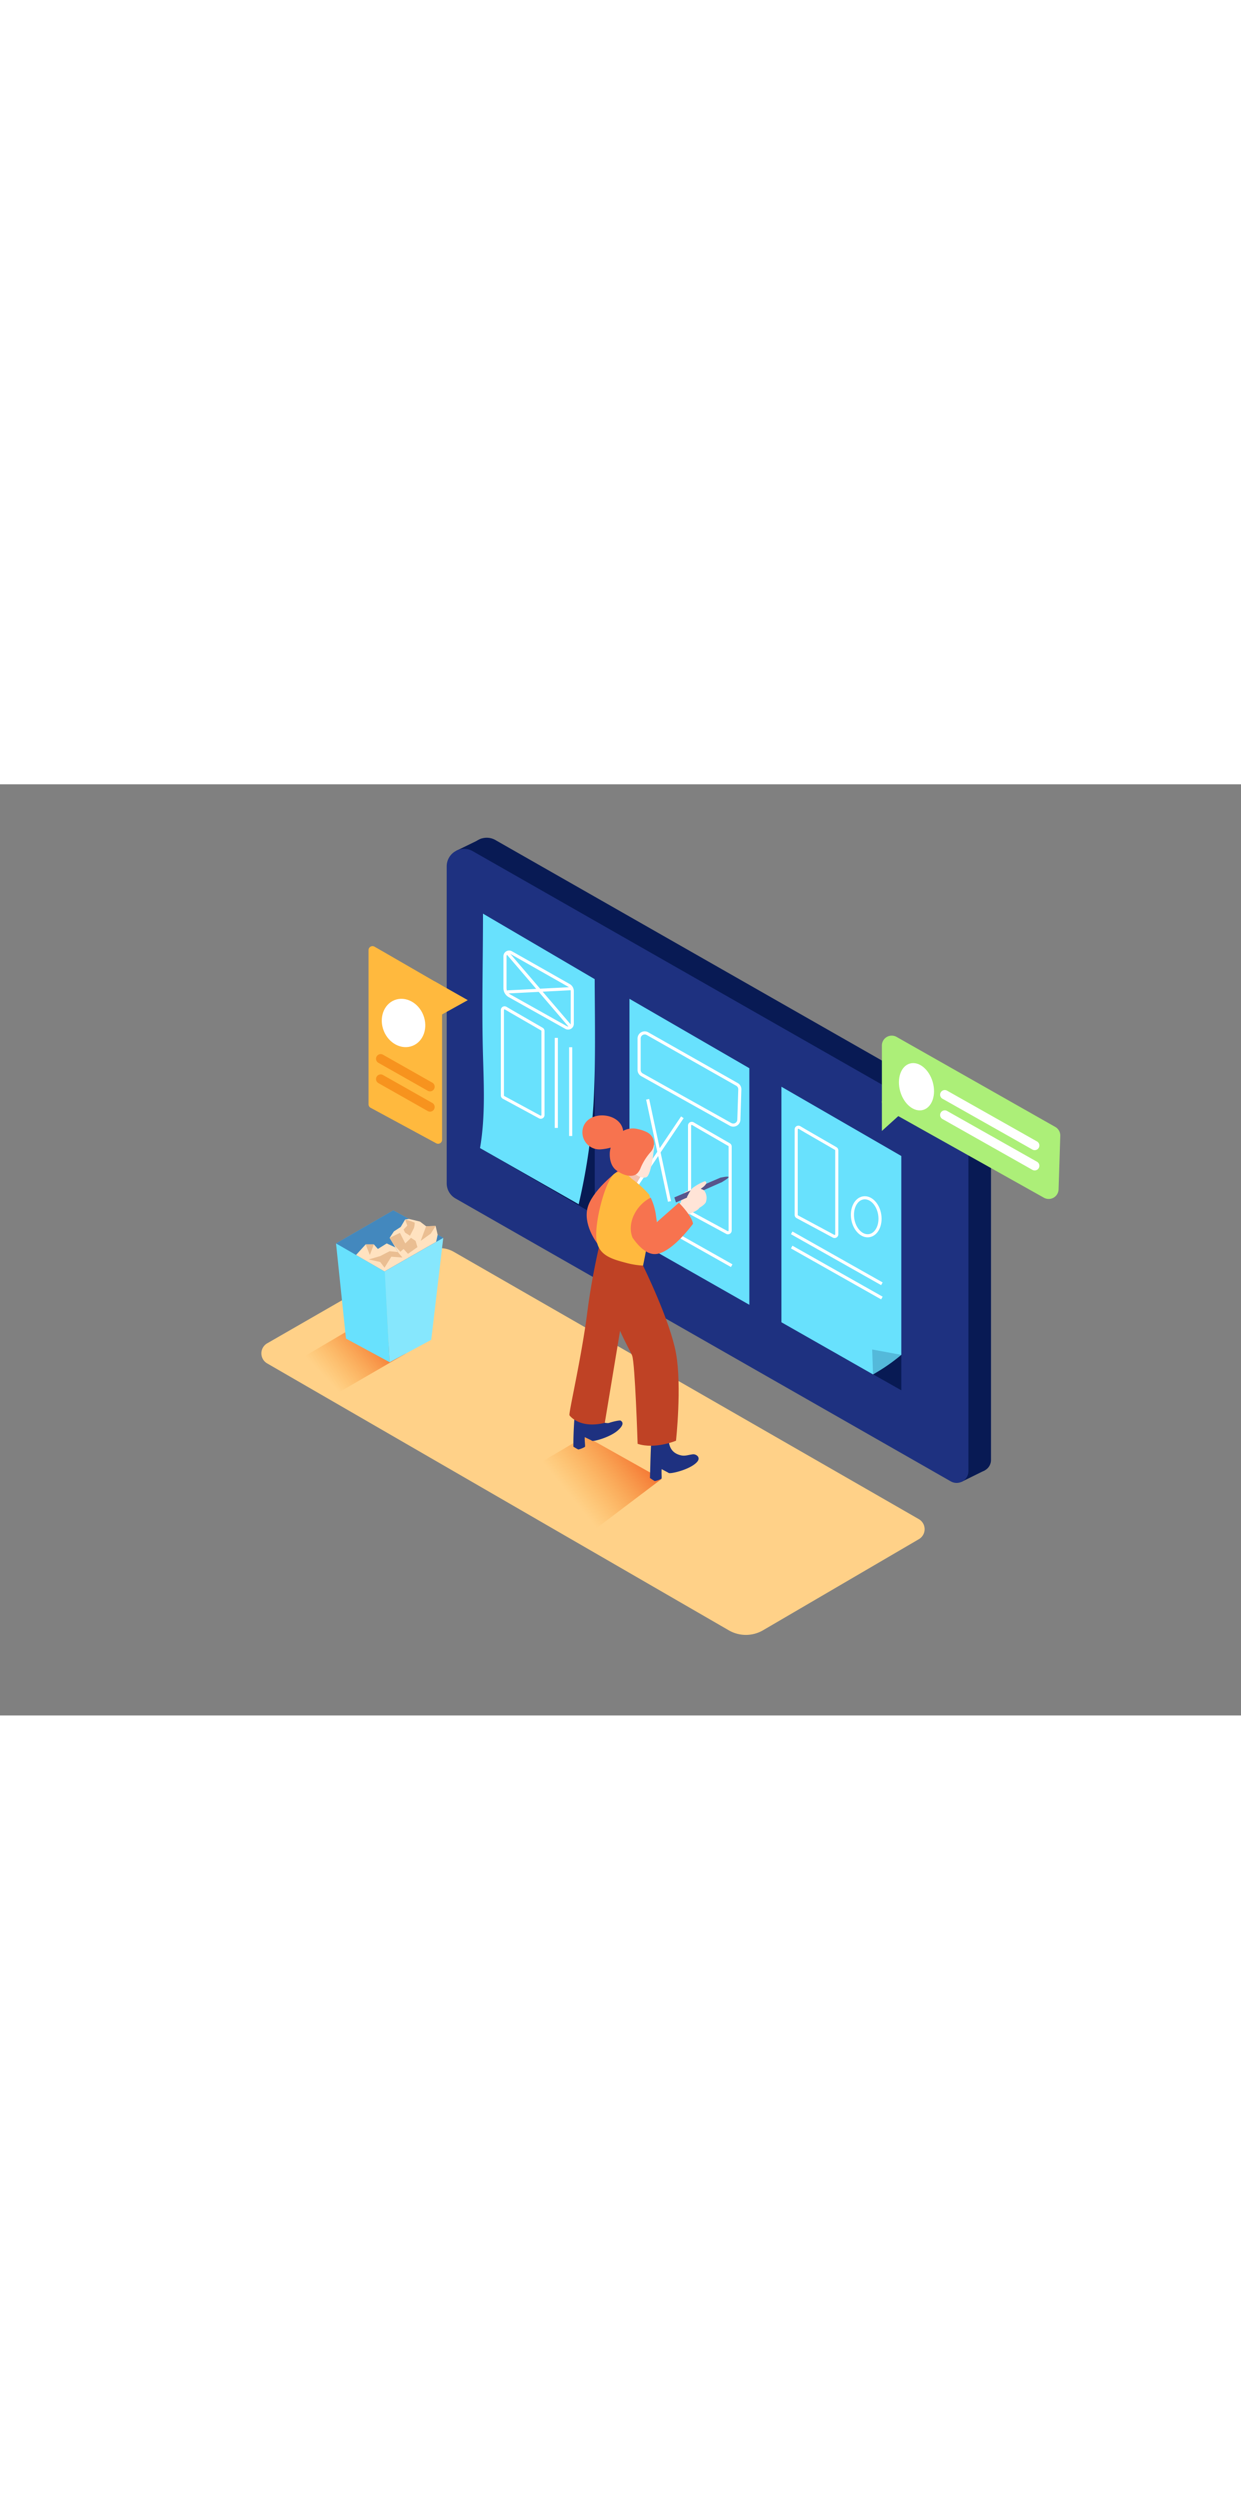 <svg id="Layer_1" data-name="Layer 1" xmlns="http://www.w3.org/2000/svg" xmlns:xlink="http://www.w3.org/1999/xlink" viewBox="0 0 400 300" data-imageid="wireframe-isometric" imageName="Wireframe" class="illustrations_image" style="width: 149px;"><rect x="0" y="0" width="400" height="300" fill="#808080" stroke="none"/><defs><linearGradient id="linear-gradient" x1="183.17" y1="228.48" x2="206.86" y2="209.07" gradientUnits="userSpaceOnUse"><stop offset="0" stop-color="#f7931e" stop-opacity="0"/><stop offset="1" stop-color="#f15a24"/></linearGradient><linearGradient id="linear-gradient-2" x1="105.01" y1="191.33" x2="123.66" y2="173.79" xlink:href="#linear-gradient"/></defs><title>-</title><path d="M296.14,243.22l-50.23,29.35a11,11,0,0,1-11,0l-148.8-86a3.73,3.73,0,0,1,0-6.46l51.26-29.49a8.91,8.91,0,0,1,8.88,0l149.88,86.11A3.73,3.73,0,0,1,296.14,243.22Z" fill="#ffd188"/><path d="M189.16,242l24.08-18.2L188.64,210l-25.42,15C169.54,228.75,182.95,237.95,189.16,242Z" fill="url(#linear-gradient)"/><polyline points="309.92 224.73 317.43 221.02 312.14 216.86 309.92 220.36" fill="#081a54"/><polyline points="147.08 21.41 155.2 17.47 155.69 23.42 150.72 25.6" fill="#081a54"/><path d="M319.42,114V217.69a3.8,3.8,0,0,1-5.68,3.3L154.1,129.84a5.62,5.62,0,0,1-2.83-4.88V22.83a5.62,5.62,0,0,1,8.4-4.88l155.42,88.63A8.59,8.59,0,0,1,319.42,114Z" fill="#081a54"/><path d="M312.14,117.63V221.28a3.8,3.8,0,0,1-5.68,3.3L146.81,133.43a5.62,5.62,0,0,1-2.83-4.88V26.42a5.62,5.62,0,0,1,8.4-4.88L307.8,110.16A8.59,8.59,0,0,1,312.14,117.63Z" fill="#1e3180"/><polyline points="290.51 183.82 290.51 195.24 268 182.5" fill="#081a54"/><polyline points="191.7 64.28 191.7 138.68 154.74 117.19" fill="#081a54"/><path d="M290.51,119.75v64.07a58.91,58.91,0,0,1-9.12,6.3l-29.52-16.8V97.44Z" fill="#68e1fd" class="target-color"/><path d="M155.68,41.67h0l36,21.1c.05,13.16.36,27.86-.44,41a195.18,195.18,0,0,1-4.72,31.52l-31.8-18.09c1.84-10.55,1.16-21.47.9-32.13C155.3,71.45,155.68,55.1,155.68,41.67Z" fill="#68e1fd" class="target-color"/><polygon points="241.53 91.47 241.53 167.69 202.89 145.71 202.89 69.11 241.53 91.47" fill="#68e1fd" class="target-color"/><path d="M290.51,183.82l-9.39-1.73.27,8S288.57,186.74,290.51,183.82Z" fill="#081a54" opacity="0.2"/><path d="M208.64,80.3l28.91,16.39a1.8,1.8,0,0,1,.91,1.62l-.31,9.75a1.8,1.8,0,0,1-2.67,1.51l-28.59-16A1.8,1.8,0,0,1,206,92V81.86A1.8,1.8,0,0,1,208.64,80.3Z" fill="none" stroke="#fff" stroke-miterlimit="10"/><path d="M225.26,110.47l9.73,5.62a.71.71,0,0,1,.35.61v27.1a.71.71,0,0,1-1,.62l-11.71-6.34a.71.71,0,0,1-.37-.62V109.94a.71.71,0,0,1,1.06-.61Z" fill="none" stroke="#fff" stroke-miterlimit="10"/><line x1="219.94" y1="107.28" x2="204.85" y2="129.71" fill="none" stroke="#fff" stroke-miterlimit="10"/><line x1="208.75" y1="101.48" x2="215.79" y2="134.39" fill="none" stroke="#fff" stroke-miterlimit="10"/><line x1="235.84" y1="155.09" x2="206.76" y2="138.68" fill="none" stroke="#fff" stroke-miterlimit="10"/><path d="M259.63,111.72l9.73,5.62a.71.71,0,0,1,.35.61V145a.71.71,0,0,1-1,.62L257,139.33a.71.71,0,0,1-.37-.62V111.18a.71.71,0,0,1,1.06-.61Z" fill="none" stroke="#fff" stroke-miterlimit="10"/><line x1="284.25" y1="160.92" x2="255.18" y2="144.51" fill="none" stroke="#fff" stroke-miterlimit="10"/><line x1="284.25" y1="165.51" x2="255.18" y2="149.09" fill="none" stroke="#fff" stroke-miterlimit="10"/><path d="M162.77,55.39V65.67a2.81,2.81,0,0,0,1.44,2.46l18.24,10.22a1.34,1.34,0,0,0,2-1.17V66.61a2.1,2.1,0,0,0-1.06-1.82L164.77,54.23A1.34,1.34,0,0,0,162.77,55.39Z" fill="none" stroke="#fff" stroke-miterlimit="10"/><line x1="163.47" y1="54.22" x2="183.99" y2="78.18" fill="none" stroke="#fff" stroke-miterlimit="10"/><line x1="183.99" y1="65.84" x2="163.47" y2="66.89" fill="none" stroke="#fff" stroke-miterlimit="10"/><path d="M164.93,73.25l9.73,5.62a.71.71,0,0,1,.35.61v27.1a.71.71,0,0,1-1,.62l-11.71-6.34a.71.71,0,0,1-.37-.62V72.72a.71.71,0,0,1,1.06-.61Z" fill="none" stroke="#fff" stroke-miterlimit="10"/><line x1="179.31" y1="81.69" x2="179.31" y2="110.71" fill="none" stroke="#fff" stroke-miterlimit="10"/><line x1="183.94" y1="84.71" x2="183.94" y2="113.31" fill="none" stroke="#fff" stroke-miterlimit="10"/><path d="M289,81.39l51.14,29a3.18,3.18,0,0,1,1.61,2.87l-.55,17.26a3.18,3.18,0,0,1-4.73,2.67l-50.59-28.34a3.18,3.18,0,0,1-1.63-2.77V84.16A3.18,3.18,0,0,1,289,81.39Z" fill="#acef78"/><polyline points="284.25 102.08 284.25 111.68 290.51 106.02" fill="#acef78"/><path d="M124.28,54.36l17.57,10.15a1.28,1.28,0,0,1,.64,1.1v48.93a1.28,1.28,0,0,1-1.88,1.12l-21.15-11.44a1.28,1.28,0,0,1-.67-1.12V53.4a1.28,1.28,0,0,1,1.91-1.1Z" fill="#ffb93e"/><polyline points="140.09 63.49 150.78 69.54 139.47 75.81" fill="#ffb93e"/><ellipse cx="295.4" cy="97.44" rx="5.45" ry="7.77" transform="translate(-15.39 84.6) rotate(-15.89)" fill="#fff"/><path d="M334.31,115.1,305.23,98.68a1.5,1.5,0,0,0-1.51,2.59l29.08,16.42a1.5,1.5,0,0,0,1.51-2.59Z" fill="#fff"/><path d="M334.31,121.64l-29.08-16.42a1.5,1.5,0,0,0-1.51,2.59l29.08,16.42a1.5,1.5,0,0,0,1.51-2.59Z" fill="#fff"/><polygon points="206.54 126.11 205.14 128.73 201.52 126.87 202.37 124.18 206.54 126.11" fill="#f4c2ae"/><path d="M200,123.93s-8.35,6-10.41,11.85,3,12.24,3,12.24" fill="#f7734f"/><polyline points="190.86 211.48 186.67 209.47 188.37 205.04 191.65 206.38" fill="#1e3180"/><path d="M185.46,199.88h4.73c.1,1.91.53,4.25,2.18,5,.65.39,3.18,1.16,4,.85s3.4-.95,3.71-.71,1.51.95-.91,3.12-7.63,3.61-8.33,3.38.86-4.55-1.09-3.89c-2.13.72-.9,5.45-1.22,5.83a7,7,0,0,1-2.13.85,16.59,16.59,0,0,1-1.58-.91C184.77,208.86,185.12,204.37,185.46,199.88Z" fill="#1e3180"/><polyline points="215.64 221.91 211.54 219.72 213.44 215.37 216.66 216.85" fill="#1e3180"/><path d="M210.2,208.61l5.28,1.68c0,3,.92,5.18,4,5.9,1.3.3,2.32-.13,3.58-.3a1.92,1.92,0,0,1,1.86.63c.69.91-.13,1.79-.85,2.38-2.51,2.07-7.79,3.26-8.48,3s1.07-4.51-.92-3.94c-2.16.62-1.15,5.4-1.48,5.77a7,7,0,0,1-2.16.75,16.59,16.59,0,0,1-1.54-1C209.67,219,209.66,213.09,210.2,208.61Z" fill="#1e3180"/><path d="M194.5,143.2a223.55,223.55,0,0,0-5.23,27.09c-1.88,14.66-6.07,32.44-5.71,33s3.7,4.34,11.38,2.42l8.82-53.14" fill="#bf4225"/><path d="M207.27,155.09s8.69,17.58,10.62,28.22,0,28.17,0,28.17-6.75,2.84-12.37,1c0,0-.83-26-1.76-28.41s-7.33-12.29-7.61-22.58,2.17-16,2.17-16" fill="#bf4225"/><path d="M209.41,143c.48-3.54.93-7.31-.13-10.78A33.83,33.83,0,0,0,203.5,127s-2.89-3.47-5.51-1.5c-2.91,2.18-6.5,15.94-5.71,21.35.73,5,5,6.15,9.91,7.43a26.72,26.72,0,0,0,5.08.79C208.09,151.08,208.87,147.07,209.41,143Z" fill="#ffb93e"/><path d="M210.92,116.23s-.87,9.58-2.55,10.33-4.65-1.27-5.14-2.92,0-1.94,1.71-2,.5-.07,1.54-.47C208.68,120.34,205.54,114.89,210.92,116.23Z" fill="#ffe4d7"/><path d="M208.36,112a11.77,11.77,0,0,0-2.65-.89,6.63,6.63,0,0,0-6,1.32,9.61,9.61,0,0,0-3.14,6c-.17,2,.27,4.48,1.95,5.82,2.09,1.67,5.77,3,7.35.52a5.1,5.1,0,0,0,.67-1.3,18.59,18.59,0,0,1,3.22-5.05,4.17,4.17,0,0,0,.77-4.21A4.28,4.28,0,0,0,208.36,112Z" fill="#f7734f"/><path d="M224.47,132.68a1.82,1.82,0,0,0-2-.32l.2-.38a.5.5,0,0,0,0-.14c.43-.22.16-1-.41-.91-1,.16-1.63.27-2.08,1.27a13.65,13.65,0,0,0-.73,2.48,29.36,29.36,0,0,1-4.41,4.17c-.5.41.21,1.11.71.71l.2-.16a.55.55,0,0,0,.36.3.53.53,0,0,0,.34.75c-.32.31-.65.6-1,.91-.47.47.21,1.09.71.71s1.12-.83,1.67-1.25c-.24.25-.5.5-.74.76-.44.47.27,1.18.71.71,1.2-1.31,2.47-2.55,3.77-3.76a13.72,13.72,0,0,0,2.06-.86c.74-.38,1.76-.91,1.78-1.87A6.53,6.53,0,0,0,224.47,132.68Z" fill="#ffe4d7"/><polygon points="217.35 133.09 217.89 134.72 232.7 128.16 232.18 126.74 217.35 133.09" fill="#57548b"/><path d="M227.12,131.1c-.35-.52-.74-.53-1.25-.77l0,0,.44-.34a4.22,4.22,0,0,0,1.31-1.33c.18-.35-.13-.91-.56-.73a15.46,15.46,0,0,0-3.42,1.85l0,0c-1,.58-1.68,2.22-2.12,3-.31.56.55,1.07.86.5l.25-.5a.52.52,0,0,0,.26.19c0,.09-.08.17-.13.26a.47.47,0,0,0-.06.3.46.46,0,0,0-.06.18c-.07.51-.5,1.4.14,1.73a.58.58,0,0,0,.29.06l-.81.85a.49.49,0,0,0,.26.83.41.41,0,0,0,.58.35c1.4-.59,3.44-1.45,4.35-2.76A4,4,0,0,0,227.12,131.1Z" fill="#ffe4d7"/><path d="M218.82,134.8l-7.09,6.25-.41-2.88a19.65,19.65,0,0,0-1.58-5c-4.64,2.31-7.79,8.19-5.85,12.91,1.72,2.46,4,4.9,6.6,5.24,5.36.7,12.88-9.74,12.88-9.74C223,138.94,218.82,134.8,218.82,134.8Z" fill="#f7734f"/><path d="M232.18,126.74s2.48-.58,2.65-.23-2.13,1.64-2.13,1.64l-1.51.35Z" fill="#57548b"/><path d="M200.9,112.36c0-6.67-11.3-7.81-13-1.63a5.5,5.5,0,0,0,5.6,6.89,16.89,16.89,0,0,0,6.54-1.81" fill="#f7734f"/><ellipse cx="279.2" cy="139.35" rx="4.4" ry="6.16" transform="translate(-18.16 44.75) rotate(-8.88)" fill="none" stroke="#fff" stroke-miterlimit="10"/><ellipse cx="130.07" cy="76.9" rx="6.86" ry="7.92" transform="translate(-19.14 53.04) rotate(-21.51)" fill="#fff"/><path d="M139.41,96.16l-16-9.06a1.5,1.5,0,0,0-1.51,2.59l16,9.06a1.5,1.5,0,0,0,1.51-2.59Z" fill="#f7931e"/><path d="M139.41,102.7l-16-9.06a1.5,1.5,0,0,0-1.51,2.59l16,9.06a1.5,1.5,0,0,0,1.51-2.59Z" fill="#f7931e"/><path d="M105.69,197.94l25.12-14.56L115.6,174,90.18,189C96.5,192.82,99.48,193.93,105.69,197.94Z" fill="url(#linear-gradient-2)"/><polyline points="123.94 156.94 125.59 186.19 138.99 178.97 142.87 146.11" fill="#68e1fd" class="target-color"/><polyline points="123.94 156.94 125.59 186.19 138.99 178.97 142.87 146.11" fill="#fff" opacity="0.2"/><polygon points="108.31 147.92 111.51 178.58 125.59 186.19 123.94 155.34 108.31 147.92" fill="#68e1fd" class="target-color"/><polygon points="108.31 147.92 126.77 137.26 142.87 146.11 123.94 156.94 108.31 147.92" fill="#68e1fd" class="target-color"/><polygon points="108.31 147.92 126.77 137.26 142.87 146.11 123.94 156.94 108.31 147.92" fill="#1e3180" opacity="0.5"/><polygon points="114.76 151.64 117.87 148.23 120.5 148.23 121.8 149.7 124.65 147.92 127.43 149.21 128.23 150.68 130.84 150.51 131.8 152.44 123.94 156.94 114.76 151.64" fill="#ffe2c0"/><polygon points="117.87 148.23 119.21 151.65 120.5 148.23 117.87 148.23" fill="#eabe92"/><path d="M122.54,152c.2-.13,3.05-1.57,3.05-1.57l2.64.27,1.49,1.76-3.59-.26-2.19,3.53-1.4-1.83-3.72-.82Z" fill="#eabe92"/><polygon points="127.43 149.21 125.59 146.11 126.97 144.03 129.16 142.61 130.58 140.21 131.8 140.02 135.38 140.88 137.35 142.39 140.41 142.28 141.07 145.12 140.57 147.42 131.8 152.44 128.23 150.68 127.43 149.21" fill="#ffe2c0"/><polygon points="125.59 146.11 128.91 144.51 130.62 147.92 132.47 146.11 133.95 147.1 134.55 149.11 131.5 151.27 130.07 149.7 129.06 150.6 126.85 148.23 125.59 146.11" fill="#eabe92"/><polygon points="137.35 142.39 135.59 147.1 138.85 144.75 140.41 142.28 137.35 142.39" fill="#eabe92"/><path d="M130.58,140.21a21.58,21.58,0,0,1,3.08,1,6,6,0,0,1-.25,1.78l-1.27,2.45-1.56-1-.51-1,1.21-1.27Z" fill="#eabe92"/></svg>